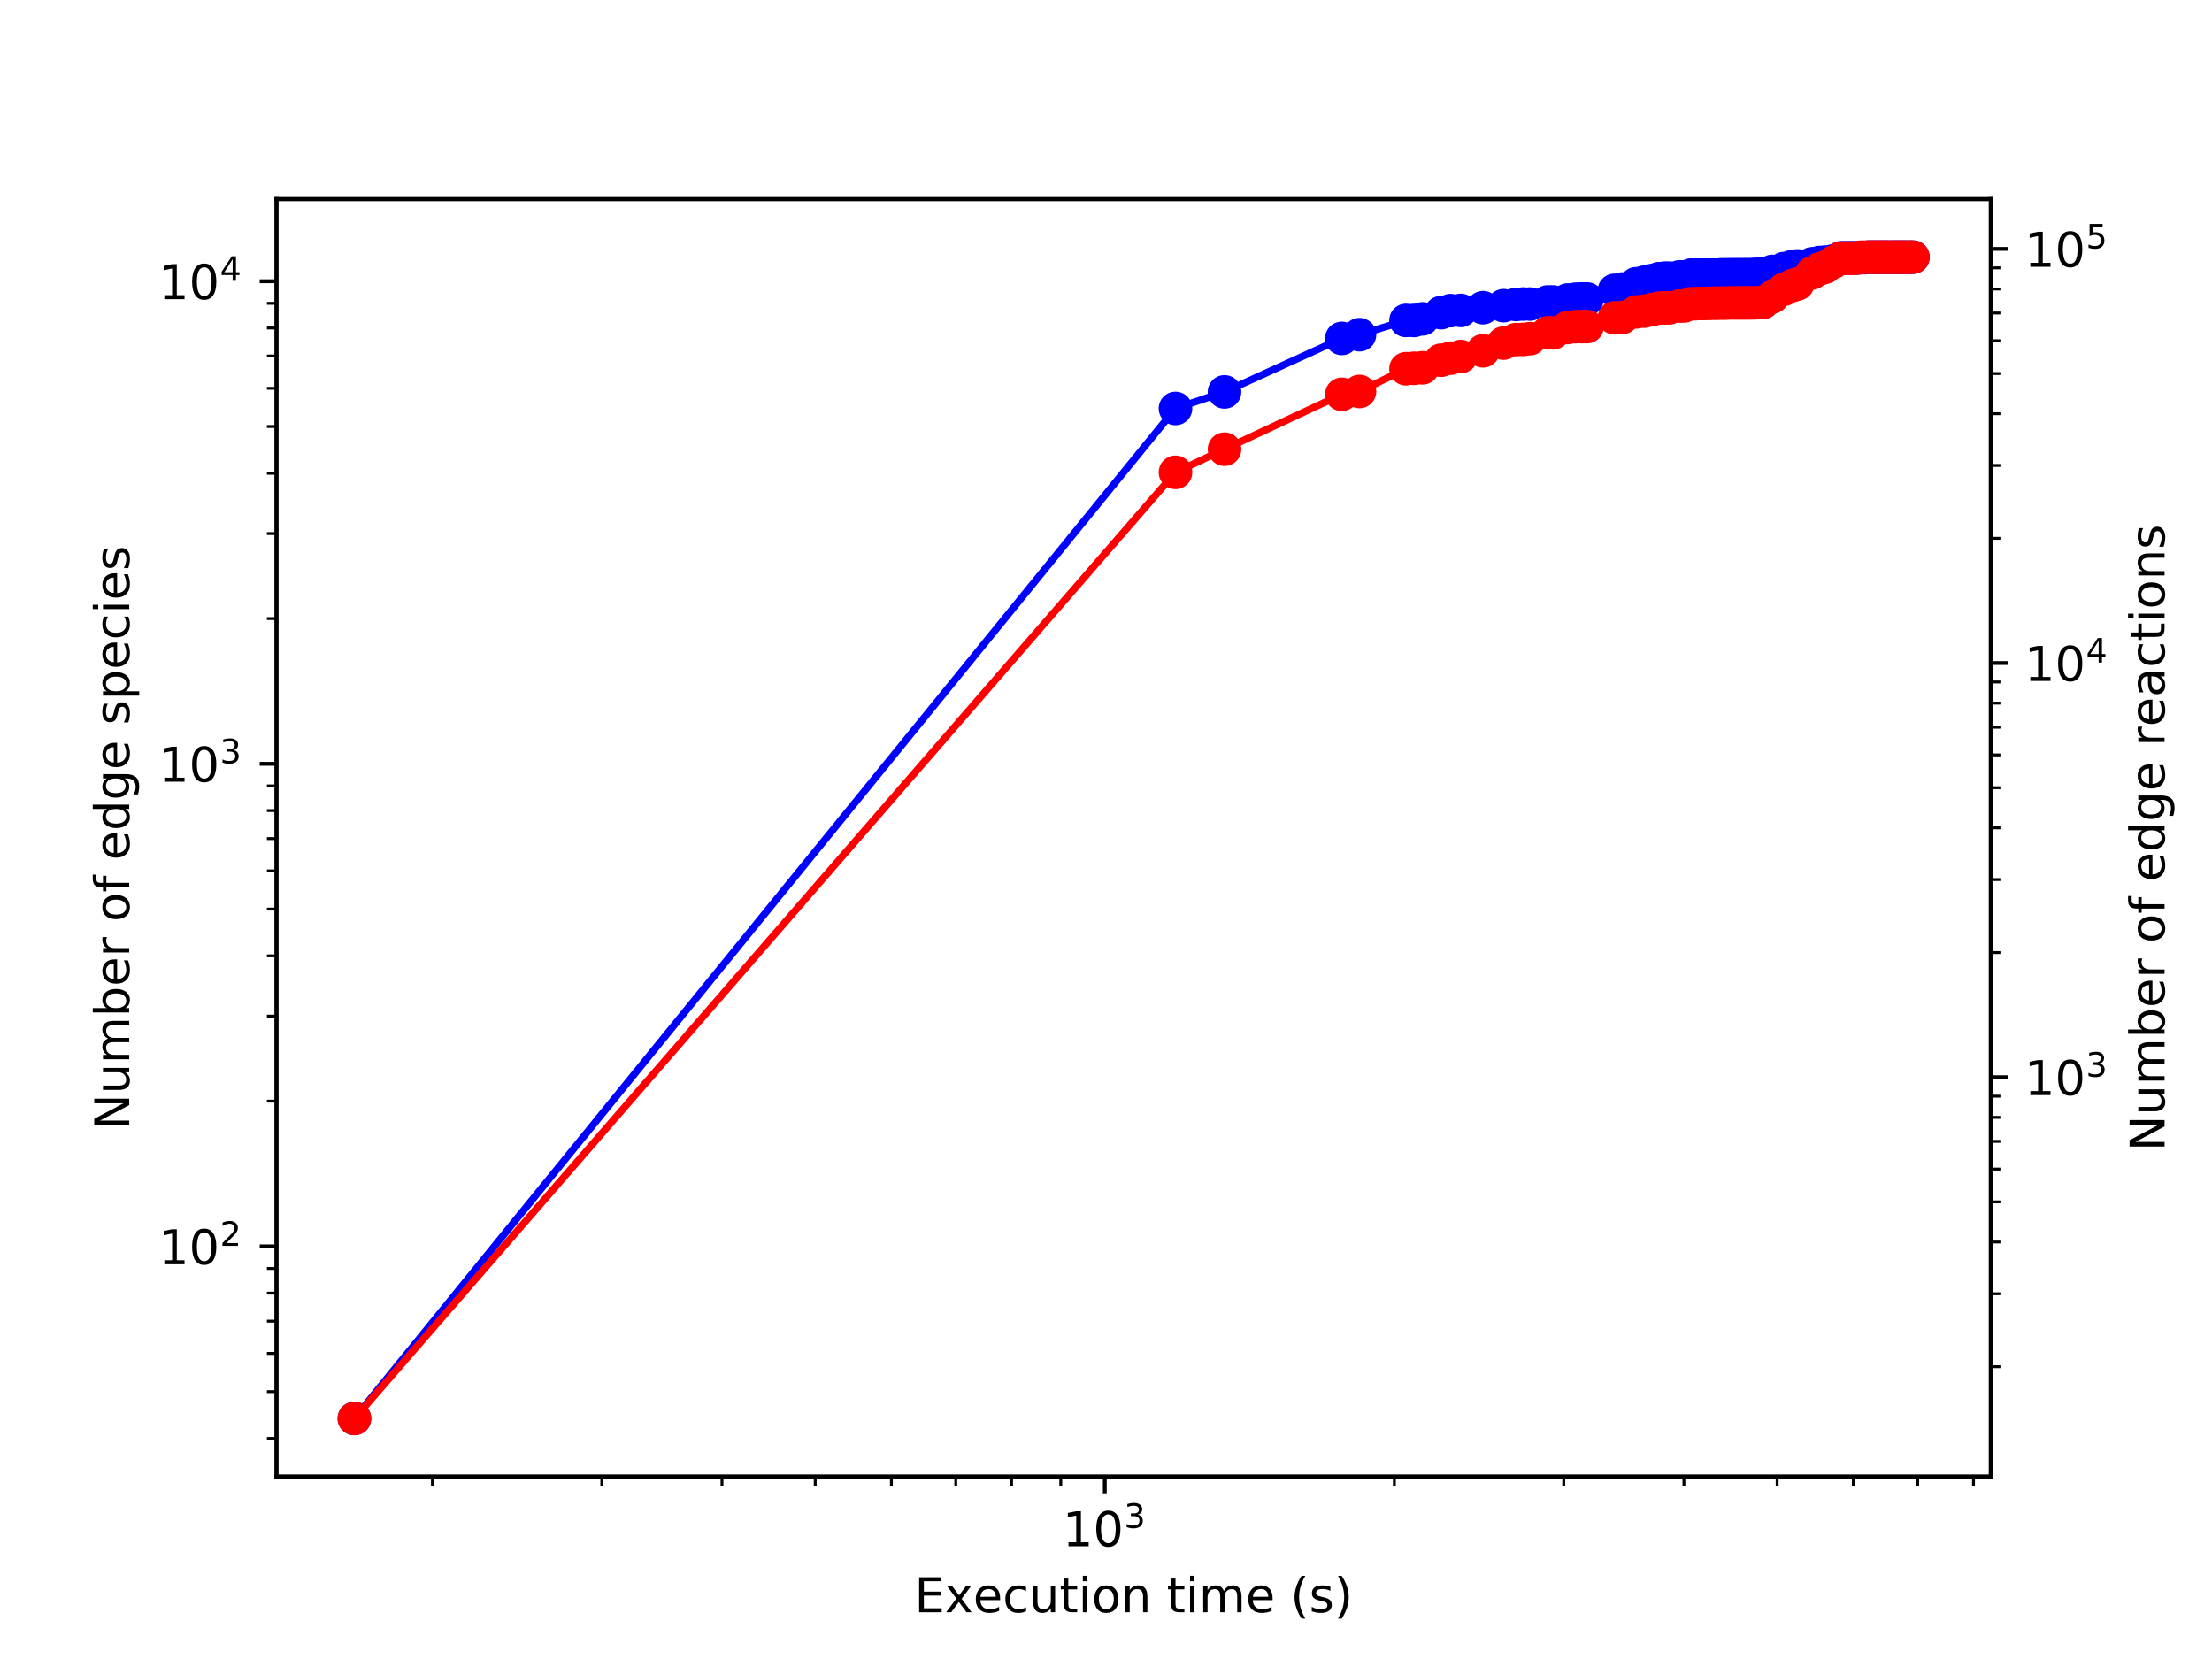 <?xml version="1.0" encoding="utf-8" standalone="no"?>
<!DOCTYPE svg PUBLIC "-//W3C//DTD SVG 1.1//EN"
  "http://www.w3.org/Graphics/SVG/1.1/DTD/svg11.dtd">
<!-- Created with matplotlib (http://matplotlib.org/) -->
<svg height="345.6pt" version="1.1" viewBox="0 0 460.8 345.6" width="460.8pt" xmlns="http://www.w3.org/2000/svg" xmlns:xlink="http://www.w3.org/1999/xlink">
 <defs>
  <style type="text/css">
*{stroke-linecap:butt;stroke-linejoin:round;}
  </style>
 </defs>
 <g id="figure_1">
  <g id="patch_1">
   <path d="M 0 345.6 
L 460.8 345.6 
L 460.8 0 
L 0 0 
z
" style="fill:#ffffff;"/>
  </g>
  <g id="axes_1">
   <g id="patch_2">
    <path d="M 57.6 307.584 
L 414.72 307.584 
L 414.72 41.472 
L 57.6 41.472 
z
" style="fill:#ffffff;"/>
   </g>
   <g id="matplotlib.axis_1">
    <g id="xtick_1">
     <g id="line2d_1">
      <defs>
       <path d="M 0 0 
L 0 3.5 
" id="m5650892ef0" style="stroke:#000000;stroke-width:0.8;"/>
      </defs>
      <g>
       <use style="stroke:#000000;stroke-width:0.8;" x="230.147" xlink:href="#m5650892ef0" y="307.584"/>
      </g>
     </g>
     <g id="text_1">
      <!-- $\mathdefault{10^{3}}$ -->
      <defs>
       <path d="M 12.406 8.297 
L 28.516 8.297 
L 28.516 63.922 
L 10.984 60.406 
L 10.984 69.391 
L 28.422 72.906 
L 38.281 72.906 
L 38.281 8.297 
L 54.391 8.297 
L 54.391 0 
L 12.406 0 
z
" id="DejaVuSans-31"/>
       <path d="M 31.781 66.406 
Q 24.172 66.406 20.328 58.906 
Q 16.5 51.422 16.5 36.375 
Q 16.5 21.391 20.328 13.891 
Q 24.172 6.391 31.781 6.391 
Q 39.453 6.391 43.281 13.891 
Q 47.125 21.391 47.125 36.375 
Q 47.125 51.422 43.281 58.906 
Q 39.453 66.406 31.781 66.406 
z
M 31.781 74.219 
Q 44.047 74.219 50.516 64.516 
Q 56.984 54.828 56.984 36.375 
Q 56.984 17.969 50.516 8.266 
Q 44.047 -1.422 31.781 -1.422 
Q 19.531 -1.422 13.062 8.266 
Q 6.594 17.969 6.594 36.375 
Q 6.594 54.828 13.062 64.516 
Q 19.531 74.219 31.781 74.219 
z
" id="DejaVuSans-30"/>
       <path d="M 40.578 39.312 
Q 47.656 37.797 51.625 33 
Q 55.609 28.219 55.609 21.188 
Q 55.609 10.406 48.188 4.484 
Q 40.766 -1.422 27.094 -1.422 
Q 22.516 -1.422 17.656 -0.516 
Q 12.797 0.391 7.625 2.203 
L 7.625 11.719 
Q 11.719 9.328 16.594 8.109 
Q 21.484 6.891 26.812 6.891 
Q 36.078 6.891 40.938 10.547 
Q 45.797 14.203 45.797 21.188 
Q 45.797 27.641 41.281 31.266 
Q 36.766 34.906 28.719 34.906 
L 20.219 34.906 
L 20.219 43.016 
L 29.109 43.016 
Q 36.375 43.016 40.234 45.922 
Q 44.094 48.828 44.094 54.297 
Q 44.094 59.906 40.109 62.906 
Q 36.141 65.922 28.719 65.922 
Q 24.656 65.922 20.016 65.031 
Q 15.375 64.156 9.812 62.312 
L 9.812 71.094 
Q 15.438 72.656 20.344 73.438 
Q 25.25 74.219 29.594 74.219 
Q 40.828 74.219 47.359 69.109 
Q 53.906 64.016 53.906 55.328 
Q 53.906 49.266 50.438 45.094 
Q 46.969 40.922 40.578 39.312 
z
" id="DejaVuSans-33"/>
      </defs>
      <g transform="translate(221.347 322.182)scale(0.1 -0.1)">
       <use transform="translate(0 0.766)" xlink:href="#DejaVuSans-31"/>
       <use transform="translate(63.623 0.766)" xlink:href="#DejaVuSans-30"/>
       <use transform="translate(128.203 39.047)scale(0.7)" xlink:href="#DejaVuSans-33"/>
      </g>
     </g>
    </g>
    <g id="xtick_2">
     <g id="line2d_2">
      <defs>
       <path d="M 0 0 
L 0 2 
" id="ma3f851f4ba" style="stroke:#000000;stroke-width:0.6;"/>
      </defs>
      <g>
       <use style="stroke:#000000;stroke-width:0.6;" x="90.082" xlink:href="#ma3f851f4ba" y="307.584"/>
      </g>
     </g>
    </g>
    <g id="xtick_3">
     <g id="line2d_3">
      <g>
       <use style="stroke:#000000;stroke-width:0.6;" x="125.368" xlink:href="#ma3f851f4ba" y="307.584"/>
      </g>
     </g>
    </g>
    <g id="xtick_4">
     <g id="line2d_4">
      <g>
       <use style="stroke:#000000;stroke-width:0.6;" x="150.404" xlink:href="#ma3f851f4ba" y="307.584"/>
      </g>
     </g>
    </g>
    <g id="xtick_5">
     <g id="line2d_5">
      <g>
       <use style="stroke:#000000;stroke-width:0.6;" x="169.824" xlink:href="#ma3f851f4ba" y="307.584"/>
      </g>
     </g>
    </g>
    <g id="xtick_6">
     <g id="line2d_6">
      <g>
       <use style="stroke:#000000;stroke-width:0.6;" x="185.691" xlink:href="#ma3f851f4ba" y="307.584"/>
      </g>
     </g>
    </g>
    <g id="xtick_7">
     <g id="line2d_7">
      <g>
       <use style="stroke:#000000;stroke-width:0.6;" x="199.106" xlink:href="#ma3f851f4ba" y="307.584"/>
      </g>
     </g>
    </g>
    <g id="xtick_8">
     <g id="line2d_8">
      <g>
       <use style="stroke:#000000;stroke-width:0.6;" x="210.727" xlink:href="#ma3f851f4ba" y="307.584"/>
      </g>
     </g>
    </g>
    <g id="xtick_9">
     <g id="line2d_9">
      <g>
       <use style="stroke:#000000;stroke-width:0.6;" x="220.978" xlink:href="#ma3f851f4ba" y="307.584"/>
      </g>
     </g>
    </g>
    <g id="xtick_10">
     <g id="line2d_10">
      <g>
       <use style="stroke:#000000;stroke-width:0.6;" x="290.47" xlink:href="#ma3f851f4ba" y="307.584"/>
      </g>
     </g>
    </g>
    <g id="xtick_11">
     <g id="line2d_11">
      <g>
       <use style="stroke:#000000;stroke-width:0.6;" x="325.756" xlink:href="#ma3f851f4ba" y="307.584"/>
      </g>
     </g>
    </g>
    <g id="xtick_12">
     <g id="line2d_12">
      <g>
       <use style="stroke:#000000;stroke-width:0.6;" x="350.792" xlink:href="#ma3f851f4ba" y="307.584"/>
      </g>
     </g>
    </g>
    <g id="xtick_13">
     <g id="line2d_13">
      <g>
       <use style="stroke:#000000;stroke-width:0.6;" x="370.212" xlink:href="#ma3f851f4ba" y="307.584"/>
      </g>
     </g>
    </g>
    <g id="xtick_14">
     <g id="line2d_14">
      <g>
       <use style="stroke:#000000;stroke-width:0.6;" x="386.079" xlink:href="#ma3f851f4ba" y="307.584"/>
      </g>
     </g>
    </g>
    <g id="xtick_15">
     <g id="line2d_15">
      <g>
       <use style="stroke:#000000;stroke-width:0.6;" x="399.494" xlink:href="#ma3f851f4ba" y="307.584"/>
      </g>
     </g>
    </g>
    <g id="xtick_16">
     <g id="line2d_16">
      <g>
       <use style="stroke:#000000;stroke-width:0.6;" x="411.115" xlink:href="#ma3f851f4ba" y="307.584"/>
      </g>
     </g>
    </g>
    <g id="text_2">
     <!-- Execution time (s) -->
     <defs>
      <path d="M 9.812 72.906 
L 55.906 72.906 
L 55.906 64.594 
L 19.672 64.594 
L 19.672 43.016 
L 54.391 43.016 
L 54.391 34.719 
L 19.672 34.719 
L 19.672 8.297 
L 56.781 8.297 
L 56.781 0 
L 9.812 0 
z
" id="DejaVuSans-45"/>
      <path d="M 54.891 54.688 
L 35.109 28.078 
L 55.906 0 
L 45.312 0 
L 29.391 21.484 
L 13.484 0 
L 2.875 0 
L 24.125 28.609 
L 4.688 54.688 
L 15.281 54.688 
L 29.781 35.203 
L 44.281 54.688 
z
" id="DejaVuSans-78"/>
      <path d="M 56.203 29.594 
L 56.203 25.203 
L 14.891 25.203 
Q 15.484 15.922 20.484 11.062 
Q 25.484 6.203 34.422 6.203 
Q 39.594 6.203 44.453 7.469 
Q 49.312 8.734 54.109 11.281 
L 54.109 2.781 
Q 49.266 0.734 44.188 -0.344 
Q 39.109 -1.422 33.891 -1.422 
Q 20.797 -1.422 13.156 6.188 
Q 5.516 13.812 5.516 26.812 
Q 5.516 40.234 12.766 48.109 
Q 20.016 56 32.328 56 
Q 43.359 56 49.781 48.891 
Q 56.203 41.797 56.203 29.594 
z
M 47.219 32.234 
Q 47.125 39.594 43.094 43.984 
Q 39.062 48.391 32.422 48.391 
Q 24.906 48.391 20.391 44.141 
Q 15.875 39.891 15.188 32.172 
z
" id="DejaVuSans-65"/>
      <path d="M 48.781 52.594 
L 48.781 44.188 
Q 44.969 46.297 41.141 47.344 
Q 37.312 48.391 33.406 48.391 
Q 24.656 48.391 19.812 42.844 
Q 14.984 37.312 14.984 27.297 
Q 14.984 17.281 19.812 11.734 
Q 24.656 6.203 33.406 6.203 
Q 37.312 6.203 41.141 7.25 
Q 44.969 8.297 48.781 10.406 
L 48.781 2.094 
Q 45.016 0.344 40.984 -0.531 
Q 36.969 -1.422 32.422 -1.422 
Q 20.062 -1.422 12.781 6.344 
Q 5.516 14.109 5.516 27.297 
Q 5.516 40.672 12.859 48.328 
Q 20.219 56 33.016 56 
Q 37.156 56 41.109 55.141 
Q 45.062 54.297 48.781 52.594 
z
" id="DejaVuSans-63"/>
      <path d="M 8.5 21.578 
L 8.5 54.688 
L 17.484 54.688 
L 17.484 21.922 
Q 17.484 14.156 20.5 10.266 
Q 23.531 6.391 29.594 6.391 
Q 36.859 6.391 41.078 11.031 
Q 45.312 15.672 45.312 23.688 
L 45.312 54.688 
L 54.297 54.688 
L 54.297 0 
L 45.312 0 
L 45.312 8.406 
Q 42.047 3.422 37.719 1 
Q 33.406 -1.422 27.688 -1.422 
Q 18.266 -1.422 13.375 4.438 
Q 8.5 10.297 8.5 21.578 
z
M 31.109 56 
z
" id="DejaVuSans-75"/>
      <path d="M 18.312 70.219 
L 18.312 54.688 
L 36.812 54.688 
L 36.812 47.703 
L 18.312 47.703 
L 18.312 18.016 
Q 18.312 11.328 20.141 9.422 
Q 21.969 7.516 27.594 7.516 
L 36.812 7.516 
L 36.812 0 
L 27.594 0 
Q 17.188 0 13.234 3.875 
Q 9.281 7.766 9.281 18.016 
L 9.281 47.703 
L 2.688 47.703 
L 2.688 54.688 
L 9.281 54.688 
L 9.281 70.219 
z
" id="DejaVuSans-74"/>
      <path d="M 9.422 54.688 
L 18.406 54.688 
L 18.406 0 
L 9.422 0 
z
M 9.422 75.984 
L 18.406 75.984 
L 18.406 64.594 
L 9.422 64.594 
z
" id="DejaVuSans-69"/>
      <path d="M 30.609 48.391 
Q 23.391 48.391 19.188 42.75 
Q 14.984 37.109 14.984 27.297 
Q 14.984 17.484 19.156 11.844 
Q 23.344 6.203 30.609 6.203 
Q 37.797 6.203 41.984 11.859 
Q 46.188 17.531 46.188 27.297 
Q 46.188 37.016 41.984 42.703 
Q 37.797 48.391 30.609 48.391 
z
M 30.609 56 
Q 42.328 56 49.016 48.375 
Q 55.719 40.766 55.719 27.297 
Q 55.719 13.875 49.016 6.219 
Q 42.328 -1.422 30.609 -1.422 
Q 18.844 -1.422 12.172 6.219 
Q 5.516 13.875 5.516 27.297 
Q 5.516 40.766 12.172 48.375 
Q 18.844 56 30.609 56 
z
" id="DejaVuSans-6f"/>
      <path d="M 54.891 33.016 
L 54.891 0 
L 45.906 0 
L 45.906 32.719 
Q 45.906 40.484 42.875 44.328 
Q 39.844 48.188 33.797 48.188 
Q 26.516 48.188 22.312 43.547 
Q 18.109 38.922 18.109 30.906 
L 18.109 0 
L 9.078 0 
L 9.078 54.688 
L 18.109 54.688 
L 18.109 46.188 
Q 21.344 51.125 25.703 53.562 
Q 30.078 56 35.797 56 
Q 45.219 56 50.047 50.172 
Q 54.891 44.344 54.891 33.016 
z
" id="DejaVuSans-6e"/>
      <path id="DejaVuSans-20"/>
      <path d="M 52 44.188 
Q 55.375 50.25 60.062 53.125 
Q 64.75 56 71.094 56 
Q 79.641 56 84.281 50.016 
Q 88.922 44.047 88.922 33.016 
L 88.922 0 
L 79.891 0 
L 79.891 32.719 
Q 79.891 40.578 77.094 44.375 
Q 74.312 48.188 68.609 48.188 
Q 61.625 48.188 57.562 43.547 
Q 53.516 38.922 53.516 30.906 
L 53.516 0 
L 44.484 0 
L 44.484 32.719 
Q 44.484 40.625 41.703 44.406 
Q 38.922 48.188 33.109 48.188 
Q 26.219 48.188 22.156 43.531 
Q 18.109 38.875 18.109 30.906 
L 18.109 0 
L 9.078 0 
L 9.078 54.688 
L 18.109 54.688 
L 18.109 46.188 
Q 21.188 51.219 25.484 53.609 
Q 29.781 56 35.688 56 
Q 41.656 56 45.828 52.969 
Q 50 49.953 52 44.188 
z
" id="DejaVuSans-6d"/>
      <path d="M 31 75.875 
Q 24.469 64.656 21.281 53.656 
Q 18.109 42.672 18.109 31.391 
Q 18.109 20.125 21.312 9.062 
Q 24.516 -2 31 -13.188 
L 23.188 -13.188 
Q 15.875 -1.703 12.234 9.375 
Q 8.594 20.453 8.594 31.391 
Q 8.594 42.281 12.203 53.312 
Q 15.828 64.359 23.188 75.875 
z
" id="DejaVuSans-28"/>
      <path d="M 44.281 53.078 
L 44.281 44.578 
Q 40.484 46.531 36.375 47.5 
Q 32.281 48.484 27.875 48.484 
Q 21.188 48.484 17.844 46.438 
Q 14.5 44.391 14.5 40.281 
Q 14.5 37.156 16.891 35.375 
Q 19.281 33.594 26.516 31.984 
L 29.594 31.297 
Q 39.156 29.25 43.188 25.516 
Q 47.219 21.781 47.219 15.094 
Q 47.219 7.469 41.188 3.016 
Q 35.156 -1.422 24.609 -1.422 
Q 20.219 -1.422 15.453 -0.562 
Q 10.688 0.297 5.422 2 
L 5.422 11.281 
Q 10.406 8.688 15.234 7.391 
Q 20.062 6.109 24.812 6.109 
Q 31.156 6.109 34.562 8.281 
Q 37.984 10.453 37.984 14.406 
Q 37.984 18.062 35.516 20.016 
Q 33.062 21.969 24.703 23.781 
L 21.578 24.516 
Q 13.234 26.266 9.516 29.906 
Q 5.812 33.547 5.812 39.891 
Q 5.812 47.609 11.281 51.797 
Q 16.75 56 26.812 56 
Q 31.781 56 36.172 55.266 
Q 40.578 54.547 44.281 53.078 
z
" id="DejaVuSans-73"/>
      <path d="M 8.016 75.875 
L 15.828 75.875 
Q 23.141 64.359 26.781 53.312 
Q 30.422 42.281 30.422 31.391 
Q 30.422 20.453 26.781 9.375 
Q 23.141 -1.703 15.828 -13.188 
L 8.016 -13.188 
Q 14.5 -2 17.703 9.062 
Q 20.906 20.125 20.906 31.391 
Q 20.906 42.672 17.703 53.656 
Q 14.5 64.656 8.016 75.875 
z
" id="DejaVuSans-29"/>
     </defs>
     <g transform="translate(190.491 335.861)scale(0.1 -0.1)">
      <use xlink:href="#DejaVuSans-45"/>
      <use x="63.184" xlink:href="#DejaVuSans-78"/>
      <use x="122.316" xlink:href="#DejaVuSans-65"/>
      <use x="183.84" xlink:href="#DejaVuSans-63"/>
      <use x="238.82" xlink:href="#DejaVuSans-75"/>
      <use x="302.199" xlink:href="#DejaVuSans-74"/>
      <use x="341.408" xlink:href="#DejaVuSans-69"/>
      <use x="369.191" xlink:href="#DejaVuSans-6f"/>
      <use x="430.373" xlink:href="#DejaVuSans-6e"/>
      <use x="493.752" xlink:href="#DejaVuSans-20"/>
      <use x="525.539" xlink:href="#DejaVuSans-74"/>
      <use x="564.748" xlink:href="#DejaVuSans-69"/>
      <use x="592.531" xlink:href="#DejaVuSans-6d"/>
      <use x="689.943" xlink:href="#DejaVuSans-65"/>
      <use x="751.467" xlink:href="#DejaVuSans-20"/>
      <use x="783.254" xlink:href="#DejaVuSans-28"/>
      <use x="822.268" xlink:href="#DejaVuSans-73"/>
      <use x="874.367" xlink:href="#DejaVuSans-29"/>
     </g>
    </g>
   </g>
   <g id="matplotlib.axis_2">
    <g id="ytick_1">
     <g id="line2d_17">
      <defs>
       <path d="M 0 0 
L -3.5 0 
" id="md3c69d00a1" style="stroke:#000000;stroke-width:0.8;"/>
      </defs>
      <g>
       <use style="stroke:#000000;stroke-width:0.8;" x="57.6" xlink:href="#md3c69d00a1" y="259.645"/>
      </g>
     </g>
     <g id="text_3">
      <!-- $\mathdefault{10^{2}}$ -->
      <defs>
       <path d="M 19.188 8.297 
L 53.609 8.297 
L 53.609 0 
L 7.328 0 
L 7.328 8.297 
Q 12.938 14.109 22.625 23.891 
Q 32.328 33.688 34.812 36.531 
Q 39.547 41.844 41.422 45.531 
Q 43.312 49.219 43.312 52.781 
Q 43.312 58.594 39.234 62.25 
Q 35.156 65.922 28.609 65.922 
Q 23.969 65.922 18.812 64.312 
Q 13.672 62.703 7.812 59.422 
L 7.812 69.391 
Q 13.766 71.781 18.938 73 
Q 24.125 74.219 28.422 74.219 
Q 39.75 74.219 46.484 68.547 
Q 53.219 62.891 53.219 53.422 
Q 53.219 48.922 51.531 44.891 
Q 49.859 40.875 45.406 35.406 
Q 44.188 33.984 37.641 27.219 
Q 31.109 20.453 19.188 8.297 
z
" id="DejaVuSans-32"/>
      </defs>
      <g transform="translate(33 263.444)scale(0.1 -0.1)">
       <use transform="translate(0 0.766)" xlink:href="#DejaVuSans-31"/>
       <use transform="translate(63.623 0.766)" xlink:href="#DejaVuSans-30"/>
       <use transform="translate(128.203 39.047)scale(0.7)" xlink:href="#DejaVuSans-32"/>
      </g>
     </g>
    </g>
    <g id="ytick_2">
     <g id="line2d_18">
      <g>
       <use style="stroke:#000000;stroke-width:0.8;" x="57.6" xlink:href="#md3c69d00a1" y="159.117"/>
      </g>
     </g>
     <g id="text_4">
      <!-- $\mathdefault{10^{3}}$ -->
      <g transform="translate(33 162.917)scale(0.1 -0.1)">
       <use transform="translate(0 0.766)" xlink:href="#DejaVuSans-31"/>
       <use transform="translate(63.623 0.766)" xlink:href="#DejaVuSans-30"/>
       <use transform="translate(128.203 39.047)scale(0.7)" xlink:href="#DejaVuSans-33"/>
      </g>
     </g>
    </g>
    <g id="ytick_3">
     <g id="line2d_19">
      <g>
       <use style="stroke:#000000;stroke-width:0.8;" x="57.6" xlink:href="#md3c69d00a1" y="58.59"/>
      </g>
     </g>
     <g id="text_5">
      <!-- $\mathdefault{10^{4}}$ -->
      <defs>
       <path d="M 37.797 64.312 
L 12.891 25.391 
L 37.797 25.391 
z
M 35.203 72.906 
L 47.609 72.906 
L 47.609 25.391 
L 58.016 25.391 
L 58.016 17.188 
L 47.609 17.188 
L 47.609 0 
L 37.797 0 
L 37.797 17.188 
L 4.891 17.188 
L 4.891 26.703 
z
" id="DejaVuSans-34"/>
      </defs>
      <g transform="translate(33 62.389)scale(0.1 -0.1)">
       <use transform="translate(0 0.684)" xlink:href="#DejaVuSans-31"/>
       <use transform="translate(63.623 0.684)" xlink:href="#DejaVuSans-30"/>
       <use transform="translate(128.203 38.966)scale(0.7)" xlink:href="#DejaVuSans-34"/>
      </g>
     </g>
    </g>
    <g id="ytick_4">
     <g id="line2d_20">
      <defs>
       <path d="M 0 0 
L -2 0 
" id="m1de1f973f2" style="stroke:#000000;stroke-width:0.6;"/>
      </defs>
      <g>
       <use style="stroke:#000000;stroke-width:0.6;" x="57.6" xlink:href="#m1de1f973f2" y="299.649"/>
      </g>
     </g>
    </g>
    <g id="ytick_5">
     <g id="line2d_21">
      <g>
       <use style="stroke:#000000;stroke-width:0.6;" x="57.6" xlink:href="#m1de1f973f2" y="289.907"/>
      </g>
     </g>
    </g>
    <g id="ytick_6">
     <g id="line2d_22">
      <g>
       <use style="stroke:#000000;stroke-width:0.6;" x="57.6" xlink:href="#m1de1f973f2" y="281.947"/>
      </g>
     </g>
    </g>
    <g id="ytick_7">
     <g id="line2d_23">
      <g>
       <use style="stroke:#000000;stroke-width:0.6;" x="57.6" xlink:href="#m1de1f973f2" y="275.217"/>
      </g>
     </g>
    </g>
    <g id="ytick_8">
     <g id="line2d_24">
      <g>
       <use style="stroke:#000000;stroke-width:0.6;" x="57.6" xlink:href="#m1de1f973f2" y="269.387"/>
      </g>
     </g>
    </g>
    <g id="ytick_9">
     <g id="line2d_25">
      <g>
       <use style="stroke:#000000;stroke-width:0.6;" x="57.6" xlink:href="#m1de1f973f2" y="264.245"/>
      </g>
     </g>
    </g>
    <g id="ytick_10">
     <g id="line2d_26">
      <g>
       <use style="stroke:#000000;stroke-width:0.6;" x="57.6" xlink:href="#m1de1f973f2" y="229.383"/>
      </g>
     </g>
    </g>
    <g id="ytick_11">
     <g id="line2d_27">
      <g>
       <use style="stroke:#000000;stroke-width:0.6;" x="57.6" xlink:href="#m1de1f973f2" y="211.681"/>
      </g>
     </g>
    </g>
    <g id="ytick_12">
     <g id="line2d_28">
      <g>
       <use style="stroke:#000000;stroke-width:0.6;" x="57.6" xlink:href="#m1de1f973f2" y="199.121"/>
      </g>
     </g>
    </g>
    <g id="ytick_13">
     <g id="line2d_29">
      <g>
       <use style="stroke:#000000;stroke-width:0.6;" x="57.6" xlink:href="#m1de1f973f2" y="189.379"/>
      </g>
     </g>
    </g>
    <g id="ytick_14">
     <g id="line2d_30">
      <g>
       <use style="stroke:#000000;stroke-width:0.6;" x="57.6" xlink:href="#m1de1f973f2" y="181.419"/>
      </g>
     </g>
    </g>
    <g id="ytick_15">
     <g id="line2d_31">
      <g>
       <use style="stroke:#000000;stroke-width:0.6;" x="57.6" xlink:href="#m1de1f973f2" y="174.689"/>
      </g>
     </g>
    </g>
    <g id="ytick_16">
     <g id="line2d_32">
      <g>
       <use style="stroke:#000000;stroke-width:0.6;" x="57.6" xlink:href="#m1de1f973f2" y="168.86"/>
      </g>
     </g>
    </g>
    <g id="ytick_17">
     <g id="line2d_33">
      <g>
       <use style="stroke:#000000;stroke-width:0.6;" x="57.6" xlink:href="#m1de1f973f2" y="163.717"/>
      </g>
     </g>
    </g>
    <g id="ytick_18">
     <g id="line2d_34">
      <g>
       <use style="stroke:#000000;stroke-width:0.6;" x="57.6" xlink:href="#m1de1f973f2" y="128.856"/>
      </g>
     </g>
    </g>
    <g id="ytick_19">
     <g id="line2d_35">
      <g>
       <use style="stroke:#000000;stroke-width:0.6;" x="57.6" xlink:href="#m1de1f973f2" y="111.154"/>
      </g>
     </g>
    </g>
    <g id="ytick_20">
     <g id="line2d_36">
      <g>
       <use style="stroke:#000000;stroke-width:0.6;" x="57.6" xlink:href="#m1de1f973f2" y="98.594"/>
      </g>
     </g>
    </g>
    <g id="ytick_21">
     <g id="line2d_37">
      <g>
       <use style="stroke:#000000;stroke-width:0.6;" x="57.6" xlink:href="#m1de1f973f2" y="88.852"/>
      </g>
     </g>
    </g>
    <g id="ytick_22">
     <g id="line2d_38">
      <g>
       <use style="stroke:#000000;stroke-width:0.6;" x="57.6" xlink:href="#m1de1f973f2" y="80.892"/>
      </g>
     </g>
    </g>
    <g id="ytick_23">
     <g id="line2d_39">
      <g>
       <use style="stroke:#000000;stroke-width:0.6;" x="57.6" xlink:href="#m1de1f973f2" y="74.162"/>
      </g>
     </g>
    </g>
    <g id="ytick_24">
     <g id="line2d_40">
      <g>
       <use style="stroke:#000000;stroke-width:0.6;" x="57.6" xlink:href="#m1de1f973f2" y="68.332"/>
      </g>
     </g>
    </g>
    <g id="ytick_25">
     <g id="line2d_41">
      <g>
       <use style="stroke:#000000;stroke-width:0.6;" x="57.6" xlink:href="#m1de1f973f2" y="63.19"/>
      </g>
     </g>
    </g>
    <g id="text_6">
     <!-- Number of edge species -->
     <defs>
      <path d="M 9.812 72.906 
L 23.094 72.906 
L 55.422 11.922 
L 55.422 72.906 
L 64.984 72.906 
L 64.984 0 
L 51.703 0 
L 19.391 60.984 
L 19.391 0 
L 9.812 0 
z
" id="DejaVuSans-4e"/>
      <path d="M 48.688 27.297 
Q 48.688 37.203 44.609 42.844 
Q 40.531 48.484 33.406 48.484 
Q 26.266 48.484 22.188 42.844 
Q 18.109 37.203 18.109 27.297 
Q 18.109 17.391 22.188 11.75 
Q 26.266 6.109 33.406 6.109 
Q 40.531 6.109 44.609 11.75 
Q 48.688 17.391 48.688 27.297 
z
M 18.109 46.391 
Q 20.953 51.266 25.266 53.625 
Q 29.594 56 35.594 56 
Q 45.562 56 51.781 48.094 
Q 58.016 40.188 58.016 27.297 
Q 58.016 14.406 51.781 6.484 
Q 45.562 -1.422 35.594 -1.422 
Q 29.594 -1.422 25.266 0.953 
Q 20.953 3.328 18.109 8.203 
L 18.109 0 
L 9.078 0 
L 9.078 75.984 
L 18.109 75.984 
z
" id="DejaVuSans-62"/>
      <path d="M 41.109 46.297 
Q 39.594 47.172 37.812 47.578 
Q 36.031 48 33.891 48 
Q 26.266 48 22.188 43.047 
Q 18.109 38.094 18.109 28.812 
L 18.109 0 
L 9.078 0 
L 9.078 54.688 
L 18.109 54.688 
L 18.109 46.188 
Q 20.953 51.172 25.484 53.578 
Q 30.031 56 36.531 56 
Q 37.453 56 38.578 55.875 
Q 39.703 55.766 41.062 55.516 
z
" id="DejaVuSans-72"/>
      <path d="M 37.109 75.984 
L 37.109 68.5 
L 28.516 68.5 
Q 23.688 68.5 21.797 66.547 
Q 19.922 64.594 19.922 59.516 
L 19.922 54.688 
L 34.719 54.688 
L 34.719 47.703 
L 19.922 47.703 
L 19.922 0 
L 10.891 0 
L 10.891 47.703 
L 2.297 47.703 
L 2.297 54.688 
L 10.891 54.688 
L 10.891 58.5 
Q 10.891 67.625 15.141 71.797 
Q 19.391 75.984 28.609 75.984 
z
" id="DejaVuSans-66"/>
      <path d="M 45.406 46.391 
L 45.406 75.984 
L 54.391 75.984 
L 54.391 0 
L 45.406 0 
L 45.406 8.203 
Q 42.578 3.328 38.25 0.953 
Q 33.938 -1.422 27.875 -1.422 
Q 17.969 -1.422 11.734 6.484 
Q 5.516 14.406 5.516 27.297 
Q 5.516 40.188 11.734 48.094 
Q 17.969 56 27.875 56 
Q 33.938 56 38.25 53.625 
Q 42.578 51.266 45.406 46.391 
z
M 14.797 27.297 
Q 14.797 17.391 18.875 11.75 
Q 22.953 6.109 30.078 6.109 
Q 37.203 6.109 41.297 11.75 
Q 45.406 17.391 45.406 27.297 
Q 45.406 37.203 41.297 42.844 
Q 37.203 48.484 30.078 48.484 
Q 22.953 48.484 18.875 42.844 
Q 14.797 37.203 14.797 27.297 
z
" id="DejaVuSans-64"/>
      <path d="M 45.406 27.984 
Q 45.406 37.75 41.375 43.109 
Q 37.359 48.484 30.078 48.484 
Q 22.859 48.484 18.828 43.109 
Q 14.797 37.75 14.797 27.984 
Q 14.797 18.266 18.828 12.891 
Q 22.859 7.516 30.078 7.516 
Q 37.359 7.516 41.375 12.891 
Q 45.406 18.266 45.406 27.984 
z
M 54.391 6.781 
Q 54.391 -7.172 48.188 -13.984 
Q 42 -20.797 29.203 -20.797 
Q 24.469 -20.797 20.266 -20.094 
Q 16.062 -19.391 12.109 -17.922 
L 12.109 -9.188 
Q 16.062 -11.328 19.922 -12.344 
Q 23.781 -13.375 27.781 -13.375 
Q 36.625 -13.375 41.016 -8.766 
Q 45.406 -4.156 45.406 5.172 
L 45.406 9.625 
Q 42.625 4.781 38.281 2.391 
Q 33.938 0 27.875 0 
Q 17.828 0 11.672 7.656 
Q 5.516 15.328 5.516 27.984 
Q 5.516 40.672 11.672 48.328 
Q 17.828 56 27.875 56 
Q 33.938 56 38.281 53.609 
Q 42.625 51.219 45.406 46.391 
L 45.406 54.688 
L 54.391 54.688 
z
" id="DejaVuSans-67"/>
      <path d="M 18.109 8.203 
L 18.109 -20.797 
L 9.078 -20.797 
L 9.078 54.688 
L 18.109 54.688 
L 18.109 46.391 
Q 20.953 51.266 25.266 53.625 
Q 29.594 56 35.594 56 
Q 45.562 56 51.781 48.094 
Q 58.016 40.188 58.016 27.297 
Q 58.016 14.406 51.781 6.484 
Q 45.562 -1.422 35.594 -1.422 
Q 29.594 -1.422 25.266 0.953 
Q 20.953 3.328 18.109 8.203 
z
M 48.688 27.297 
Q 48.688 37.203 44.609 42.844 
Q 40.531 48.484 33.406 48.484 
Q 26.266 48.484 22.188 42.844 
Q 18.109 37.203 18.109 27.297 
Q 18.109 17.391 22.188 11.75 
Q 26.266 6.109 33.406 6.109 
Q 40.531 6.109 44.609 11.75 
Q 48.688 17.391 48.688 27.297 
z
" id="DejaVuSans-70"/>
     </defs>
     <g transform="translate(26.92 235.377)rotate(-90)scale(0.1 -0.1)">
      <use xlink:href="#DejaVuSans-4e"/>
      <use x="74.805" xlink:href="#DejaVuSans-75"/>
      <use x="138.184" xlink:href="#DejaVuSans-6d"/>
      <use x="235.596" xlink:href="#DejaVuSans-62"/>
      <use x="299.072" xlink:href="#DejaVuSans-65"/>
      <use x="360.596" xlink:href="#DejaVuSans-72"/>
      <use x="401.709" xlink:href="#DejaVuSans-20"/>
      <use x="433.496" xlink:href="#DejaVuSans-6f"/>
      <use x="494.678" xlink:href="#DejaVuSans-66"/>
      <use x="529.883" xlink:href="#DejaVuSans-20"/>
      <use x="561.67" xlink:href="#DejaVuSans-65"/>
      <use x="623.193" xlink:href="#DejaVuSans-64"/>
      <use x="686.67" xlink:href="#DejaVuSans-67"/>
      <use x="750.146" xlink:href="#DejaVuSans-65"/>
      <use x="811.67" xlink:href="#DejaVuSans-20"/>
      <use x="843.457" xlink:href="#DejaVuSans-73"/>
      <use x="895.557" xlink:href="#DejaVuSans-70"/>
      <use x="959.033" xlink:href="#DejaVuSans-65"/>
      <use x="1020.557" xlink:href="#DejaVuSans-63"/>
      <use x="1075.537" xlink:href="#DejaVuSans-69"/>
      <use x="1103.32" xlink:href="#DejaVuSans-65"/>
      <use x="1164.844" xlink:href="#DejaVuSans-73"/>
     </g>
    </g>
   </g>
   <g id="line2d_42">
    <path clip-path="url(#pe703f77023)" d="M 73.833 295.488 
L 244.877 85.089 
L 255.093 81.64 
L 279.528 70.502 
L 283.204 69.729 
L 292.899 66.756 
L 294.566 66.762 
L 296.33 66.426 
L 300.206 65.134 
L 302.175 64.71 
L 304.311 64.67 
L 308.933 64.096 
L 313.212 63.677 
L 315.82 63.428 
L 317.311 63.331 
L 318.714 63.335 
L 322.418 62.9 
L 323.545 62.904 
L 326.585 62.501 
L 328.284 62.325 
L 329.494 62.282 
L 330.603 62.287 
L 336.332 60.486 
L 337.95 60.209 
L 340.837 59.108 
L 342.539 58.787 
L 344.06 58.463 
L 345.607 58.047 
L 346.759 57.944 
L 347.695 57.944 
L 349.901 57.674 
L 350.851 57.678 
L 352.268 57.312 
L 353.228 57.312 
L 354.181 57.312 
L 355.009 57.312 
L 355.906 57.312 
L 356.826 57.312 
L 357.613 57.312 
L 358.556 57.248 
L 359.419 57.248 
L 360.34 57.232 
L 361.286 57.232 
L 362.133 57.232 
L 362.966 57.232 
L 363.735 57.232 
L 364.552 57.232 
L 365.446 57.181 
L 366.317 57.084 
L 367.233 56.94 
L 369.21 56.543 
L 371.631 55.955 
L 373.416 55.522 
L 374.451 55.4 
L 377.488 54.96 
L 379.043 54.691 
L 380.23 54.596 
L 381.887 54.357 
L 383.491 53.72 
L 384.192 53.72 
L 384.893 53.72 
L 385.55 53.72 
L 386.205 53.72 
L 386.884 53.72 
L 387.726 53.673 
L 388.453 53.677 
L 389.178 53.568 
L 389.835 53.568 
L 390.439 53.568 
L 391.044 53.568 
L 391.652 53.568 
L 392.269 53.568 
L 392.893 53.568 
L 393.488 53.568 
L 394.227 53.568 
L 394.816 53.568 
L 395.384 53.568 
L 396.001 53.568 
L 396.575 53.568 
L 397.2 53.568 
L 397.854 53.568 
L 398.487 53.568 
" style="fill:none;stroke:#0000ff;stroke-linecap:square;stroke-width:1.5;"/>
    <defs>
     <path d="M 0 3 
C 0.796 3 1.559 2.684 2.121 2.121 
C 2.684 1.559 3 0.796 3 0 
C 3 -0.796 2.684 -1.559 2.121 -2.121 
C 1.559 -2.684 0.796 -3 0 -3 
C -0.796 -3 -1.559 -2.684 -2.121 -2.121 
C -2.684 -1.559 -3 -0.796 -3 0 
C -3 0.796 -2.684 1.559 -2.121 2.121 
C -1.559 2.684 -0.796 3 0 3 
z
" id="mc2731b1ad9" style="stroke:#0000ff;"/>
    </defs>
    <g clip-path="url(#pe703f77023)">
     <use style="fill:#0000ff;stroke:#0000ff;" x="73.833" xlink:href="#mc2731b1ad9" y="295.488"/>
     <use style="fill:#0000ff;stroke:#0000ff;" x="244.877" xlink:href="#mc2731b1ad9" y="85.089"/>
     <use style="fill:#0000ff;stroke:#0000ff;" x="255.093" xlink:href="#mc2731b1ad9" y="81.64"/>
     <use style="fill:#0000ff;stroke:#0000ff;" x="279.528" xlink:href="#mc2731b1ad9" y="70.502"/>
     <use style="fill:#0000ff;stroke:#0000ff;" x="283.204" xlink:href="#mc2731b1ad9" y="69.729"/>
     <use style="fill:#0000ff;stroke:#0000ff;" x="292.899" xlink:href="#mc2731b1ad9" y="66.756"/>
     <use style="fill:#0000ff;stroke:#0000ff;" x="294.566" xlink:href="#mc2731b1ad9" y="66.762"/>
     <use style="fill:#0000ff;stroke:#0000ff;" x="296.33" xlink:href="#mc2731b1ad9" y="66.426"/>
     <use style="fill:#0000ff;stroke:#0000ff;" x="300.206" xlink:href="#mc2731b1ad9" y="65.134"/>
     <use style="fill:#0000ff;stroke:#0000ff;" x="302.175" xlink:href="#mc2731b1ad9" y="64.71"/>
     <use style="fill:#0000ff;stroke:#0000ff;" x="304.311" xlink:href="#mc2731b1ad9" y="64.67"/>
     <use style="fill:#0000ff;stroke:#0000ff;" x="308.933" xlink:href="#mc2731b1ad9" y="64.096"/>
     <use style="fill:#0000ff;stroke:#0000ff;" x="313.212" xlink:href="#mc2731b1ad9" y="63.677"/>
     <use style="fill:#0000ff;stroke:#0000ff;" x="315.82" xlink:href="#mc2731b1ad9" y="63.428"/>
     <use style="fill:#0000ff;stroke:#0000ff;" x="317.311" xlink:href="#mc2731b1ad9" y="63.331"/>
     <use style="fill:#0000ff;stroke:#0000ff;" x="318.714" xlink:href="#mc2731b1ad9" y="63.335"/>
     <use style="fill:#0000ff;stroke:#0000ff;" x="322.418" xlink:href="#mc2731b1ad9" y="62.9"/>
     <use style="fill:#0000ff;stroke:#0000ff;" x="323.545" xlink:href="#mc2731b1ad9" y="62.904"/>
     <use style="fill:#0000ff;stroke:#0000ff;" x="326.585" xlink:href="#mc2731b1ad9" y="62.501"/>
     <use style="fill:#0000ff;stroke:#0000ff;" x="328.284" xlink:href="#mc2731b1ad9" y="62.325"/>
     <use style="fill:#0000ff;stroke:#0000ff;" x="329.494" xlink:href="#mc2731b1ad9" y="62.282"/>
     <use style="fill:#0000ff;stroke:#0000ff;" x="330.603" xlink:href="#mc2731b1ad9" y="62.287"/>
     <use style="fill:#0000ff;stroke:#0000ff;" x="336.332" xlink:href="#mc2731b1ad9" y="60.486"/>
     <use style="fill:#0000ff;stroke:#0000ff;" x="337.95" xlink:href="#mc2731b1ad9" y="60.209"/>
     <use style="fill:#0000ff;stroke:#0000ff;" x="340.837" xlink:href="#mc2731b1ad9" y="59.108"/>
     <use style="fill:#0000ff;stroke:#0000ff;" x="342.539" xlink:href="#mc2731b1ad9" y="58.787"/>
     <use style="fill:#0000ff;stroke:#0000ff;" x="344.06" xlink:href="#mc2731b1ad9" y="58.463"/>
     <use style="fill:#0000ff;stroke:#0000ff;" x="345.607" xlink:href="#mc2731b1ad9" y="58.047"/>
     <use style="fill:#0000ff;stroke:#0000ff;" x="346.759" xlink:href="#mc2731b1ad9" y="57.944"/>
     <use style="fill:#0000ff;stroke:#0000ff;" x="347.695" xlink:href="#mc2731b1ad9" y="57.944"/>
     <use style="fill:#0000ff;stroke:#0000ff;" x="349.901" xlink:href="#mc2731b1ad9" y="57.674"/>
     <use style="fill:#0000ff;stroke:#0000ff;" x="350.851" xlink:href="#mc2731b1ad9" y="57.678"/>
     <use style="fill:#0000ff;stroke:#0000ff;" x="352.268" xlink:href="#mc2731b1ad9" y="57.312"/>
     <use style="fill:#0000ff;stroke:#0000ff;" x="353.228" xlink:href="#mc2731b1ad9" y="57.312"/>
     <use style="fill:#0000ff;stroke:#0000ff;" x="354.181" xlink:href="#mc2731b1ad9" y="57.312"/>
     <use style="fill:#0000ff;stroke:#0000ff;" x="355.009" xlink:href="#mc2731b1ad9" y="57.312"/>
     <use style="fill:#0000ff;stroke:#0000ff;" x="355.906" xlink:href="#mc2731b1ad9" y="57.312"/>
     <use style="fill:#0000ff;stroke:#0000ff;" x="356.826" xlink:href="#mc2731b1ad9" y="57.312"/>
     <use style="fill:#0000ff;stroke:#0000ff;" x="357.613" xlink:href="#mc2731b1ad9" y="57.312"/>
     <use style="fill:#0000ff;stroke:#0000ff;" x="358.556" xlink:href="#mc2731b1ad9" y="57.248"/>
     <use style="fill:#0000ff;stroke:#0000ff;" x="359.419" xlink:href="#mc2731b1ad9" y="57.248"/>
     <use style="fill:#0000ff;stroke:#0000ff;" x="360.34" xlink:href="#mc2731b1ad9" y="57.232"/>
     <use style="fill:#0000ff;stroke:#0000ff;" x="361.286" xlink:href="#mc2731b1ad9" y="57.232"/>
     <use style="fill:#0000ff;stroke:#0000ff;" x="362.133" xlink:href="#mc2731b1ad9" y="57.232"/>
     <use style="fill:#0000ff;stroke:#0000ff;" x="362.966" xlink:href="#mc2731b1ad9" y="57.232"/>
     <use style="fill:#0000ff;stroke:#0000ff;" x="363.735" xlink:href="#mc2731b1ad9" y="57.232"/>
     <use style="fill:#0000ff;stroke:#0000ff;" x="364.552" xlink:href="#mc2731b1ad9" y="57.232"/>
     <use style="fill:#0000ff;stroke:#0000ff;" x="365.446" xlink:href="#mc2731b1ad9" y="57.181"/>
     <use style="fill:#0000ff;stroke:#0000ff;" x="366.317" xlink:href="#mc2731b1ad9" y="57.084"/>
     <use style="fill:#0000ff;stroke:#0000ff;" x="367.233" xlink:href="#mc2731b1ad9" y="56.94"/>
     <use style="fill:#0000ff;stroke:#0000ff;" x="369.21" xlink:href="#mc2731b1ad9" y="56.543"/>
     <use style="fill:#0000ff;stroke:#0000ff;" x="371.631" xlink:href="#mc2731b1ad9" y="55.955"/>
     <use style="fill:#0000ff;stroke:#0000ff;" x="373.416" xlink:href="#mc2731b1ad9" y="55.522"/>
     <use style="fill:#0000ff;stroke:#0000ff;" x="374.451" xlink:href="#mc2731b1ad9" y="55.4"/>
     <use style="fill:#0000ff;stroke:#0000ff;" x="377.488" xlink:href="#mc2731b1ad9" y="54.96"/>
     <use style="fill:#0000ff;stroke:#0000ff;" x="379.043" xlink:href="#mc2731b1ad9" y="54.691"/>
     <use style="fill:#0000ff;stroke:#0000ff;" x="380.23" xlink:href="#mc2731b1ad9" y="54.596"/>
     <use style="fill:#0000ff;stroke:#0000ff;" x="381.887" xlink:href="#mc2731b1ad9" y="54.357"/>
     <use style="fill:#0000ff;stroke:#0000ff;" x="383.491" xlink:href="#mc2731b1ad9" y="53.72"/>
     <use style="fill:#0000ff;stroke:#0000ff;" x="384.192" xlink:href="#mc2731b1ad9" y="53.72"/>
     <use style="fill:#0000ff;stroke:#0000ff;" x="384.893" xlink:href="#mc2731b1ad9" y="53.72"/>
     <use style="fill:#0000ff;stroke:#0000ff;" x="385.55" xlink:href="#mc2731b1ad9" y="53.72"/>
     <use style="fill:#0000ff;stroke:#0000ff;" x="386.205" xlink:href="#mc2731b1ad9" y="53.72"/>
     <use style="fill:#0000ff;stroke:#0000ff;" x="386.884" xlink:href="#mc2731b1ad9" y="53.72"/>
     <use style="fill:#0000ff;stroke:#0000ff;" x="387.726" xlink:href="#mc2731b1ad9" y="53.673"/>
     <use style="fill:#0000ff;stroke:#0000ff;" x="388.453" xlink:href="#mc2731b1ad9" y="53.677"/>
     <use style="fill:#0000ff;stroke:#0000ff;" x="389.178" xlink:href="#mc2731b1ad9" y="53.568"/>
     <use style="fill:#0000ff;stroke:#0000ff;" x="389.835" xlink:href="#mc2731b1ad9" y="53.568"/>
     <use style="fill:#0000ff;stroke:#0000ff;" x="390.439" xlink:href="#mc2731b1ad9" y="53.568"/>
     <use style="fill:#0000ff;stroke:#0000ff;" x="391.044" xlink:href="#mc2731b1ad9" y="53.568"/>
     <use style="fill:#0000ff;stroke:#0000ff;" x="391.652" xlink:href="#mc2731b1ad9" y="53.568"/>
     <use style="fill:#0000ff;stroke:#0000ff;" x="392.269" xlink:href="#mc2731b1ad9" y="53.568"/>
     <use style="fill:#0000ff;stroke:#0000ff;" x="392.893" xlink:href="#mc2731b1ad9" y="53.568"/>
     <use style="fill:#0000ff;stroke:#0000ff;" x="393.488" xlink:href="#mc2731b1ad9" y="53.568"/>
     <use style="fill:#0000ff;stroke:#0000ff;" x="394.227" xlink:href="#mc2731b1ad9" y="53.568"/>
     <use style="fill:#0000ff;stroke:#0000ff;" x="394.816" xlink:href="#mc2731b1ad9" y="53.568"/>
     <use style="fill:#0000ff;stroke:#0000ff;" x="395.384" xlink:href="#mc2731b1ad9" y="53.568"/>
     <use style="fill:#0000ff;stroke:#0000ff;" x="396.001" xlink:href="#mc2731b1ad9" y="53.568"/>
     <use style="fill:#0000ff;stroke:#0000ff;" x="396.575" xlink:href="#mc2731b1ad9" y="53.568"/>
     <use style="fill:#0000ff;stroke:#0000ff;" x="397.2" xlink:href="#mc2731b1ad9" y="53.568"/>
     <use style="fill:#0000ff;stroke:#0000ff;" x="397.854" xlink:href="#mc2731b1ad9" y="53.568"/>
     <use style="fill:#0000ff;stroke:#0000ff;" x="398.487" xlink:href="#mc2731b1ad9" y="53.568"/>
    </g>
   </g>
   <g id="patch_3">
    <path d="M 57.6 307.584 
L 57.6 41.472 
" style="fill:none;stroke:#000000;stroke-linecap:square;stroke-linejoin:miter;stroke-width:0.8;"/>
   </g>
   <g id="patch_4">
    <path d="M 414.72 307.584 
L 414.72 41.472 
" style="fill:none;stroke:#000000;stroke-linecap:square;stroke-linejoin:miter;stroke-width:0.8;"/>
   </g>
   <g id="patch_5">
    <path d="M 57.6 307.584 
L 414.72 307.584 
" style="fill:none;stroke:#000000;stroke-linecap:square;stroke-linejoin:miter;stroke-width:0.8;"/>
   </g>
   <g id="patch_6">
    <path d="M 57.6 41.472 
L 414.72 41.472 
" style="fill:none;stroke:#000000;stroke-linecap:square;stroke-linejoin:miter;stroke-width:0.8;"/>
   </g>
  </g>
  <g id="axes_2">
   <g id="matplotlib.axis_3">
    <g id="ytick_26">
     <g id="line2d_43">
      <defs>
       <path d="M 0 0 
L 3.5 0 
" id="m60a7d20346" style="stroke:#000000;stroke-width:0.8;"/>
      </defs>
      <g>
       <use style="stroke:#000000;stroke-width:0.8;" x="414.72" xlink:href="#m60a7d20346" y="224.402"/>
      </g>
     </g>
     <g id="text_7">
      <!-- $\mathdefault{10^{3}}$ -->
      <g transform="translate(421.72 228.201)scale(0.1 -0.1)">
       <use transform="translate(0 0.766)" xlink:href="#DejaVuSans-31"/>
       <use transform="translate(63.623 0.766)" xlink:href="#DejaVuSans-30"/>
       <use transform="translate(128.203 39.047)scale(0.7)" xlink:href="#DejaVuSans-33"/>
      </g>
     </g>
    </g>
    <g id="ytick_27">
     <g id="line2d_44">
      <g>
       <use style="stroke:#000000;stroke-width:0.8;" x="414.72" xlink:href="#m60a7d20346" y="138.123"/>
      </g>
     </g>
     <g id="text_8">
      <!-- $\mathdefault{10^{4}}$ -->
      <g transform="translate(421.72 141.922)scale(0.1 -0.1)">
       <use transform="translate(0 0.684)" xlink:href="#DejaVuSans-31"/>
       <use transform="translate(63.623 0.684)" xlink:href="#DejaVuSans-30"/>
       <use transform="translate(128.203 38.966)scale(0.7)" xlink:href="#DejaVuSans-34"/>
      </g>
     </g>
    </g>
    <g id="ytick_28">
     <g id="line2d_45">
      <g>
       <use style="stroke:#000000;stroke-width:0.8;" x="414.72" xlink:href="#m60a7d20346" y="51.844"/>
      </g>
     </g>
     <g id="text_9">
      <!-- $\mathdefault{10^{5}}$ -->
      <defs>
       <path d="M 10.797 72.906 
L 49.516 72.906 
L 49.516 64.594 
L 19.828 64.594 
L 19.828 46.734 
Q 21.969 47.469 24.109 47.828 
Q 26.266 48.188 28.422 48.188 
Q 40.625 48.188 47.75 41.5 
Q 54.891 34.812 54.891 23.391 
Q 54.891 11.625 47.562 5.094 
Q 40.234 -1.422 26.906 -1.422 
Q 22.312 -1.422 17.547 -0.641 
Q 12.797 0.141 7.719 1.703 
L 7.719 11.625 
Q 12.109 9.234 16.797 8.062 
Q 21.484 6.891 26.703 6.891 
Q 35.156 6.891 40.078 11.328 
Q 45.016 15.766 45.016 23.391 
Q 45.016 31 40.078 35.438 
Q 35.156 39.891 26.703 39.891 
Q 22.75 39.891 18.812 39.016 
Q 14.891 38.141 10.797 36.281 
z
" id="DejaVuSans-35"/>
      </defs>
      <g transform="translate(421.72 55.643)scale(0.1 -0.1)">
       <use transform="translate(0 0.684)" xlink:href="#DejaVuSans-31"/>
       <use transform="translate(63.623 0.684)" xlink:href="#DejaVuSans-30"/>
       <use transform="translate(128.203 38.966)scale(0.7)" xlink:href="#DejaVuSans-35"/>
      </g>
     </g>
    </g>
    <g id="ytick_29">
     <g id="line2d_46">
      <defs>
       <path d="M 0 0 
L 2 0 
" id="m65c422170a" style="stroke:#000000;stroke-width:0.6;"/>
      </defs>
      <g>
       <use style="stroke:#000000;stroke-width:0.6;" x="414.72" xlink:href="#m65c422170a" y="284.708"/>
      </g>
     </g>
    </g>
    <g id="ytick_30">
     <g id="line2d_47">
      <g>
       <use style="stroke:#000000;stroke-width:0.6;" x="414.72" xlink:href="#m65c422170a" y="269.515"/>
      </g>
     </g>
    </g>
    <g id="ytick_31">
     <g id="line2d_48">
      <g>
       <use style="stroke:#000000;stroke-width:0.6;" x="414.72" xlink:href="#m65c422170a" y="258.736"/>
      </g>
     </g>
    </g>
    <g id="ytick_32">
     <g id="line2d_49">
      <g>
       <use style="stroke:#000000;stroke-width:0.6;" x="414.72" xlink:href="#m65c422170a" y="250.375"/>
      </g>
     </g>
    </g>
    <g id="ytick_33">
     <g id="line2d_50">
      <g>
       <use style="stroke:#000000;stroke-width:0.6;" x="414.72" xlink:href="#m65c422170a" y="243.543"/>
      </g>
     </g>
    </g>
    <g id="ytick_34">
     <g id="line2d_51">
      <g>
       <use style="stroke:#000000;stroke-width:0.6;" x="414.72" xlink:href="#m65c422170a" y="237.767"/>
      </g>
     </g>
    </g>
    <g id="ytick_35">
     <g id="line2d_52">
      <g>
       <use style="stroke:#000000;stroke-width:0.6;" x="414.72" xlink:href="#m65c422170a" y="232.763"/>
      </g>
     </g>
    </g>
    <g id="ytick_36">
     <g id="line2d_53">
      <g>
       <use style="stroke:#000000;stroke-width:0.6;" x="414.72" xlink:href="#m65c422170a" y="228.35"/>
      </g>
     </g>
    </g>
    <g id="ytick_37">
     <g id="line2d_54">
      <g>
       <use style="stroke:#000000;stroke-width:0.6;" x="414.72" xlink:href="#m65c422170a" y="198.429"/>
      </g>
     </g>
    </g>
    <g id="ytick_38">
     <g id="line2d_55">
      <g>
       <use style="stroke:#000000;stroke-width:0.6;" x="414.72" xlink:href="#m65c422170a" y="183.236"/>
      </g>
     </g>
    </g>
    <g id="ytick_39">
     <g id="line2d_56">
      <g>
       <use style="stroke:#000000;stroke-width:0.6;" x="414.72" xlink:href="#m65c422170a" y="172.457"/>
      </g>
     </g>
    </g>
    <g id="ytick_40">
     <g id="line2d_57">
      <g>
       <use style="stroke:#000000;stroke-width:0.6;" x="414.72" xlink:href="#m65c422170a" y="164.095"/>
      </g>
     </g>
    </g>
    <g id="ytick_41">
     <g id="line2d_58">
      <g>
       <use style="stroke:#000000;stroke-width:0.6;" x="414.72" xlink:href="#m65c422170a" y="157.264"/>
      </g>
     </g>
    </g>
    <g id="ytick_42">
     <g id="line2d_59">
      <g>
       <use style="stroke:#000000;stroke-width:0.6;" x="414.72" xlink:href="#m65c422170a" y="151.488"/>
      </g>
     </g>
    </g>
    <g id="ytick_43">
     <g id="line2d_60">
      <g>
       <use style="stroke:#000000;stroke-width:0.6;" x="414.72" xlink:href="#m65c422170a" y="146.484"/>
      </g>
     </g>
    </g>
    <g id="ytick_44">
     <g id="line2d_61">
      <g>
       <use style="stroke:#000000;stroke-width:0.6;" x="414.72" xlink:href="#m65c422170a" y="142.071"/>
      </g>
     </g>
    </g>
    <g id="ytick_45">
     <g id="line2d_62">
      <g>
       <use style="stroke:#000000;stroke-width:0.6;" x="414.72" xlink:href="#m65c422170a" y="112.15"/>
      </g>
     </g>
    </g>
    <g id="ytick_46">
     <g id="line2d_63">
      <g>
       <use style="stroke:#000000;stroke-width:0.6;" x="414.72" xlink:href="#m65c422170a" y="96.957"/>
      </g>
     </g>
    </g>
    <g id="ytick_47">
     <g id="line2d_64">
      <g>
       <use style="stroke:#000000;stroke-width:0.6;" x="414.72" xlink:href="#m65c422170a" y="86.178"/>
      </g>
     </g>
    </g>
    <g id="ytick_48">
     <g id="line2d_65">
      <g>
       <use style="stroke:#000000;stroke-width:0.6;" x="414.72" xlink:href="#m65c422170a" y="77.816"/>
      </g>
     </g>
    </g>
    <g id="ytick_49">
     <g id="line2d_66">
      <g>
       <use style="stroke:#000000;stroke-width:0.6;" x="414.72" xlink:href="#m65c422170a" y="70.985"/>
      </g>
     </g>
    </g>
    <g id="ytick_50">
     <g id="line2d_67">
      <g>
       <use style="stroke:#000000;stroke-width:0.6;" x="414.72" xlink:href="#m65c422170a" y="65.209"/>
      </g>
     </g>
    </g>
    <g id="ytick_51">
     <g id="line2d_68">
      <g>
       <use style="stroke:#000000;stroke-width:0.6;" x="414.72" xlink:href="#m65c422170a" y="60.205"/>
      </g>
     </g>
    </g>
    <g id="ytick_52">
     <g id="line2d_69">
      <g>
       <use style="stroke:#000000;stroke-width:0.6;" x="414.72" xlink:href="#m65c422170a" y="55.792"/>
      </g>
     </g>
    </g>
    <g id="text_10">
     <!-- Number of edge reactions -->
     <defs>
      <path d="M 34.281 27.484 
Q 23.391 27.484 19.188 25 
Q 14.984 22.516 14.984 16.5 
Q 14.984 11.719 18.141 8.906 
Q 21.297 6.109 26.703 6.109 
Q 34.188 6.109 38.703 11.406 
Q 43.219 16.703 43.219 25.484 
L 43.219 27.484 
z
M 52.203 31.203 
L 52.203 0 
L 43.219 0 
L 43.219 8.297 
Q 40.141 3.328 35.547 0.953 
Q 30.953 -1.422 24.312 -1.422 
Q 15.922 -1.422 10.953 3.297 
Q 6 8.016 6 15.922 
Q 6 25.141 12.172 29.828 
Q 18.359 34.516 30.609 34.516 
L 43.219 34.516 
L 43.219 35.406 
Q 43.219 41.609 39.141 45 
Q 35.062 48.391 27.688 48.391 
Q 23 48.391 18.547 47.266 
Q 14.109 46.141 10.016 43.891 
L 10.016 52.203 
Q 14.938 54.109 19.578 55.047 
Q 24.219 56 28.609 56 
Q 40.484 56 46.344 49.844 
Q 52.203 43.703 52.203 31.203 
z
" id="DejaVuSans-61"/>
     </defs>
     <g transform="translate(450.918 239.828)rotate(-90)scale(0.1 -0.1)">
      <use xlink:href="#DejaVuSans-4e"/>
      <use x="74.805" xlink:href="#DejaVuSans-75"/>
      <use x="138.184" xlink:href="#DejaVuSans-6d"/>
      <use x="235.596" xlink:href="#DejaVuSans-62"/>
      <use x="299.072" xlink:href="#DejaVuSans-65"/>
      <use x="360.596" xlink:href="#DejaVuSans-72"/>
      <use x="401.709" xlink:href="#DejaVuSans-20"/>
      <use x="433.496" xlink:href="#DejaVuSans-6f"/>
      <use x="494.678" xlink:href="#DejaVuSans-66"/>
      <use x="529.883" xlink:href="#DejaVuSans-20"/>
      <use x="561.67" xlink:href="#DejaVuSans-65"/>
      <use x="623.193" xlink:href="#DejaVuSans-64"/>
      <use x="686.67" xlink:href="#DejaVuSans-67"/>
      <use x="750.146" xlink:href="#DejaVuSans-65"/>
      <use x="811.67" xlink:href="#DejaVuSans-20"/>
      <use x="843.457" xlink:href="#DejaVuSans-72"/>
      <use x="884.539" xlink:href="#DejaVuSans-65"/>
      <use x="946.062" xlink:href="#DejaVuSans-61"/>
      <use x="1007.342" xlink:href="#DejaVuSans-63"/>
      <use x="1062.322" xlink:href="#DejaVuSans-74"/>
      <use x="1101.531" xlink:href="#DejaVuSans-69"/>
      <use x="1129.314" xlink:href="#DejaVuSans-6f"/>
      <use x="1190.496" xlink:href="#DejaVuSans-6e"/>
      <use x="1253.875" xlink:href="#DejaVuSans-73"/>
     </g>
    </g>
   </g>
   <g id="line2d_70">
    <path clip-path="url(#pe703f77023)" d="M 73.833 295.488 
L 244.877 98.393 
L 255.093 93.574 
L 279.528 82.143 
L 283.204 81.549 
L 292.899 76.815 
L 294.566 76.723 
L 296.33 76.617 
L 300.206 75.042 
L 302.175 74.616 
L 304.311 74.271 
L 308.933 73.081 
L 313.212 71.478 
L 315.82 70.749 
L 317.311 70.705 
L 318.714 70.559 
L 322.418 69.338 
L 323.545 69.339 
L 326.585 68.227 
L 328.284 68.05 
L 329.494 68.041 
L 330.603 68.037 
L 336.332 66.199 
L 337.95 66.136 
L 340.837 64.978 
L 342.539 64.815 
L 344.06 64.52 
L 345.607 64.182 
L 346.759 64.136 
L 347.695 64.136 
L 349.901 63.747 
L 350.851 63.737 
L 352.268 63.272 
L 353.228 63.272 
L 354.181 63.22 
L 355.009 63.22 
L 355.906 63.187 
L 356.826 63.161 
L 357.613 63.161 
L 358.556 63.141 
L 359.419 63.141 
L 360.34 63.104 
L 361.286 63.104 
L 362.133 63.104 
L 362.966 63.104 
L 363.735 63.104 
L 364.552 63.104 
L 365.446 63.092 
L 366.317 63.05 
L 367.233 63.043 
L 369.21 61.857 
L 371.631 60.264 
L 373.416 59.468 
L 374.451 59.142 
L 377.488 56.868 
L 379.043 56.026 
L 380.23 55.654 
L 381.887 54.636 
L 383.491 53.773 
L 384.192 53.773 
L 384.893 53.773 
L 385.55 53.773 
L 386.205 53.773 
L 386.884 53.773 
L 387.726 53.58 
L 388.453 53.581 
L 389.178 53.568 
L 389.835 53.568 
L 390.439 53.568 
L 391.044 53.568 
L 391.652 53.568 
L 392.269 53.568 
L 392.893 53.568 
L 393.488 53.568 
L 394.227 53.568 
L 394.816 53.568 
L 395.384 53.568 
L 396.001 53.568 
L 396.575 53.568 
L 397.2 53.568 
L 397.854 53.568 
L 398.487 53.568 
" style="fill:none;stroke:#ff0000;stroke-linecap:square;stroke-width:1.5;"/>
    <defs>
     <path d="M 0 3 
C 0.796 3 1.559 2.684 2.121 2.121 
C 2.684 1.559 3 0.796 3 0 
C 3 -0.796 2.684 -1.559 2.121 -2.121 
C 1.559 -2.684 0.796 -3 0 -3 
C -0.796 -3 -1.559 -2.684 -2.121 -2.121 
C -2.684 -1.559 -3 -0.796 -3 0 
C -3 0.796 -2.684 1.559 -2.121 2.121 
C -1.559 2.684 -0.796 3 0 3 
z
" id="m953a9b981d" style="stroke:#ff0000;"/>
    </defs>
    <g clip-path="url(#pe703f77023)">
     <use style="fill:#ff0000;stroke:#ff0000;" x="73.833" xlink:href="#m953a9b981d" y="295.488"/>
     <use style="fill:#ff0000;stroke:#ff0000;" x="244.877" xlink:href="#m953a9b981d" y="98.393"/>
     <use style="fill:#ff0000;stroke:#ff0000;" x="255.093" xlink:href="#m953a9b981d" y="93.574"/>
     <use style="fill:#ff0000;stroke:#ff0000;" x="279.528" xlink:href="#m953a9b981d" y="82.143"/>
     <use style="fill:#ff0000;stroke:#ff0000;" x="283.204" xlink:href="#m953a9b981d" y="81.549"/>
     <use style="fill:#ff0000;stroke:#ff0000;" x="292.899" xlink:href="#m953a9b981d" y="76.815"/>
     <use style="fill:#ff0000;stroke:#ff0000;" x="294.566" xlink:href="#m953a9b981d" y="76.723"/>
     <use style="fill:#ff0000;stroke:#ff0000;" x="296.33" xlink:href="#m953a9b981d" y="76.617"/>
     <use style="fill:#ff0000;stroke:#ff0000;" x="300.206" xlink:href="#m953a9b981d" y="75.042"/>
     <use style="fill:#ff0000;stroke:#ff0000;" x="302.175" xlink:href="#m953a9b981d" y="74.616"/>
     <use style="fill:#ff0000;stroke:#ff0000;" x="304.311" xlink:href="#m953a9b981d" y="74.271"/>
     <use style="fill:#ff0000;stroke:#ff0000;" x="308.933" xlink:href="#m953a9b981d" y="73.081"/>
     <use style="fill:#ff0000;stroke:#ff0000;" x="313.212" xlink:href="#m953a9b981d" y="71.478"/>
     <use style="fill:#ff0000;stroke:#ff0000;" x="315.82" xlink:href="#m953a9b981d" y="70.749"/>
     <use style="fill:#ff0000;stroke:#ff0000;" x="317.311" xlink:href="#m953a9b981d" y="70.705"/>
     <use style="fill:#ff0000;stroke:#ff0000;" x="318.714" xlink:href="#m953a9b981d" y="70.559"/>
     <use style="fill:#ff0000;stroke:#ff0000;" x="322.418" xlink:href="#m953a9b981d" y="69.338"/>
     <use style="fill:#ff0000;stroke:#ff0000;" x="323.545" xlink:href="#m953a9b981d" y="69.339"/>
     <use style="fill:#ff0000;stroke:#ff0000;" x="326.585" xlink:href="#m953a9b981d" y="68.227"/>
     <use style="fill:#ff0000;stroke:#ff0000;" x="328.284" xlink:href="#m953a9b981d" y="68.05"/>
     <use style="fill:#ff0000;stroke:#ff0000;" x="329.494" xlink:href="#m953a9b981d" y="68.041"/>
     <use style="fill:#ff0000;stroke:#ff0000;" x="330.603" xlink:href="#m953a9b981d" y="68.037"/>
     <use style="fill:#ff0000;stroke:#ff0000;" x="336.332" xlink:href="#m953a9b981d" y="66.199"/>
     <use style="fill:#ff0000;stroke:#ff0000;" x="337.95" xlink:href="#m953a9b981d" y="66.136"/>
     <use style="fill:#ff0000;stroke:#ff0000;" x="340.837" xlink:href="#m953a9b981d" y="64.978"/>
     <use style="fill:#ff0000;stroke:#ff0000;" x="342.539" xlink:href="#m953a9b981d" y="64.815"/>
     <use style="fill:#ff0000;stroke:#ff0000;" x="344.06" xlink:href="#m953a9b981d" y="64.52"/>
     <use style="fill:#ff0000;stroke:#ff0000;" x="345.607" xlink:href="#m953a9b981d" y="64.182"/>
     <use style="fill:#ff0000;stroke:#ff0000;" x="346.759" xlink:href="#m953a9b981d" y="64.136"/>
     <use style="fill:#ff0000;stroke:#ff0000;" x="347.695" xlink:href="#m953a9b981d" y="64.136"/>
     <use style="fill:#ff0000;stroke:#ff0000;" x="349.901" xlink:href="#m953a9b981d" y="63.747"/>
     <use style="fill:#ff0000;stroke:#ff0000;" x="350.851" xlink:href="#m953a9b981d" y="63.737"/>
     <use style="fill:#ff0000;stroke:#ff0000;" x="352.268" xlink:href="#m953a9b981d" y="63.272"/>
     <use style="fill:#ff0000;stroke:#ff0000;" x="353.228" xlink:href="#m953a9b981d" y="63.272"/>
     <use style="fill:#ff0000;stroke:#ff0000;" x="354.181" xlink:href="#m953a9b981d" y="63.22"/>
     <use style="fill:#ff0000;stroke:#ff0000;" x="355.009" xlink:href="#m953a9b981d" y="63.22"/>
     <use style="fill:#ff0000;stroke:#ff0000;" x="355.906" xlink:href="#m953a9b981d" y="63.187"/>
     <use style="fill:#ff0000;stroke:#ff0000;" x="356.826" xlink:href="#m953a9b981d" y="63.161"/>
     <use style="fill:#ff0000;stroke:#ff0000;" x="357.613" xlink:href="#m953a9b981d" y="63.161"/>
     <use style="fill:#ff0000;stroke:#ff0000;" x="358.556" xlink:href="#m953a9b981d" y="63.141"/>
     <use style="fill:#ff0000;stroke:#ff0000;" x="359.419" xlink:href="#m953a9b981d" y="63.141"/>
     <use style="fill:#ff0000;stroke:#ff0000;" x="360.34" xlink:href="#m953a9b981d" y="63.104"/>
     <use style="fill:#ff0000;stroke:#ff0000;" x="361.286" xlink:href="#m953a9b981d" y="63.104"/>
     <use style="fill:#ff0000;stroke:#ff0000;" x="362.133" xlink:href="#m953a9b981d" y="63.104"/>
     <use style="fill:#ff0000;stroke:#ff0000;" x="362.966" xlink:href="#m953a9b981d" y="63.104"/>
     <use style="fill:#ff0000;stroke:#ff0000;" x="363.735" xlink:href="#m953a9b981d" y="63.104"/>
     <use style="fill:#ff0000;stroke:#ff0000;" x="364.552" xlink:href="#m953a9b981d" y="63.104"/>
     <use style="fill:#ff0000;stroke:#ff0000;" x="365.446" xlink:href="#m953a9b981d" y="63.092"/>
     <use style="fill:#ff0000;stroke:#ff0000;" x="366.317" xlink:href="#m953a9b981d" y="63.05"/>
     <use style="fill:#ff0000;stroke:#ff0000;" x="367.233" xlink:href="#m953a9b981d" y="63.043"/>
     <use style="fill:#ff0000;stroke:#ff0000;" x="369.21" xlink:href="#m953a9b981d" y="61.857"/>
     <use style="fill:#ff0000;stroke:#ff0000;" x="371.631" xlink:href="#m953a9b981d" y="60.264"/>
     <use style="fill:#ff0000;stroke:#ff0000;" x="373.416" xlink:href="#m953a9b981d" y="59.468"/>
     <use style="fill:#ff0000;stroke:#ff0000;" x="374.451" xlink:href="#m953a9b981d" y="59.142"/>
     <use style="fill:#ff0000;stroke:#ff0000;" x="377.488" xlink:href="#m953a9b981d" y="56.868"/>
     <use style="fill:#ff0000;stroke:#ff0000;" x="379.043" xlink:href="#m953a9b981d" y="56.026"/>
     <use style="fill:#ff0000;stroke:#ff0000;" x="380.23" xlink:href="#m953a9b981d" y="55.654"/>
     <use style="fill:#ff0000;stroke:#ff0000;" x="381.887" xlink:href="#m953a9b981d" y="54.636"/>
     <use style="fill:#ff0000;stroke:#ff0000;" x="383.491" xlink:href="#m953a9b981d" y="53.773"/>
     <use style="fill:#ff0000;stroke:#ff0000;" x="384.192" xlink:href="#m953a9b981d" y="53.773"/>
     <use style="fill:#ff0000;stroke:#ff0000;" x="384.893" xlink:href="#m953a9b981d" y="53.773"/>
     <use style="fill:#ff0000;stroke:#ff0000;" x="385.55" xlink:href="#m953a9b981d" y="53.773"/>
     <use style="fill:#ff0000;stroke:#ff0000;" x="386.205" xlink:href="#m953a9b981d" y="53.773"/>
     <use style="fill:#ff0000;stroke:#ff0000;" x="386.884" xlink:href="#m953a9b981d" y="53.773"/>
     <use style="fill:#ff0000;stroke:#ff0000;" x="387.726" xlink:href="#m953a9b981d" y="53.58"/>
     <use style="fill:#ff0000;stroke:#ff0000;" x="388.453" xlink:href="#m953a9b981d" y="53.581"/>
     <use style="fill:#ff0000;stroke:#ff0000;" x="389.178" xlink:href="#m953a9b981d" y="53.568"/>
     <use style="fill:#ff0000;stroke:#ff0000;" x="389.835" xlink:href="#m953a9b981d" y="53.568"/>
     <use style="fill:#ff0000;stroke:#ff0000;" x="390.439" xlink:href="#m953a9b981d" y="53.568"/>
     <use style="fill:#ff0000;stroke:#ff0000;" x="391.044" xlink:href="#m953a9b981d" y="53.568"/>
     <use style="fill:#ff0000;stroke:#ff0000;" x="391.652" xlink:href="#m953a9b981d" y="53.568"/>
     <use style="fill:#ff0000;stroke:#ff0000;" x="392.269" xlink:href="#m953a9b981d" y="53.568"/>
     <use style="fill:#ff0000;stroke:#ff0000;" x="392.893" xlink:href="#m953a9b981d" y="53.568"/>
     <use style="fill:#ff0000;stroke:#ff0000;" x="393.488" xlink:href="#m953a9b981d" y="53.568"/>
     <use style="fill:#ff0000;stroke:#ff0000;" x="394.227" xlink:href="#m953a9b981d" y="53.568"/>
     <use style="fill:#ff0000;stroke:#ff0000;" x="394.816" xlink:href="#m953a9b981d" y="53.568"/>
     <use style="fill:#ff0000;stroke:#ff0000;" x="395.384" xlink:href="#m953a9b981d" y="53.568"/>
     <use style="fill:#ff0000;stroke:#ff0000;" x="396.001" xlink:href="#m953a9b981d" y="53.568"/>
     <use style="fill:#ff0000;stroke:#ff0000;" x="396.575" xlink:href="#m953a9b981d" y="53.568"/>
     <use style="fill:#ff0000;stroke:#ff0000;" x="397.2" xlink:href="#m953a9b981d" y="53.568"/>
     <use style="fill:#ff0000;stroke:#ff0000;" x="397.854" xlink:href="#m953a9b981d" y="53.568"/>
     <use style="fill:#ff0000;stroke:#ff0000;" x="398.487" xlink:href="#m953a9b981d" y="53.568"/>
    </g>
   </g>
   <g id="patch_7">
    <path d="M 57.6 307.584 
L 57.6 41.472 
" style="fill:none;stroke:#000000;stroke-linecap:square;stroke-linejoin:miter;stroke-width:0.8;"/>
   </g>
   <g id="patch_8">
    <path d="M 414.72 307.584 
L 414.72 41.472 
" style="fill:none;stroke:#000000;stroke-linecap:square;stroke-linejoin:miter;stroke-width:0.8;"/>
   </g>
   <g id="patch_9">
    <path d="M 57.6 307.584 
L 414.72 307.584 
" style="fill:none;stroke:#000000;stroke-linecap:square;stroke-linejoin:miter;stroke-width:0.8;"/>
   </g>
   <g id="patch_10">
    <path d="M 57.6 41.472 
L 414.72 41.472 
" style="fill:none;stroke:#000000;stroke-linecap:square;stroke-linejoin:miter;stroke-width:0.8;"/>
   </g>
  </g>
 </g>
 <defs>
  <clipPath id="pe703f77023">
   <rect height="266.112" width="357.12" x="57.6" y="41.472"/>
  </clipPath>
 </defs>
</svg>
